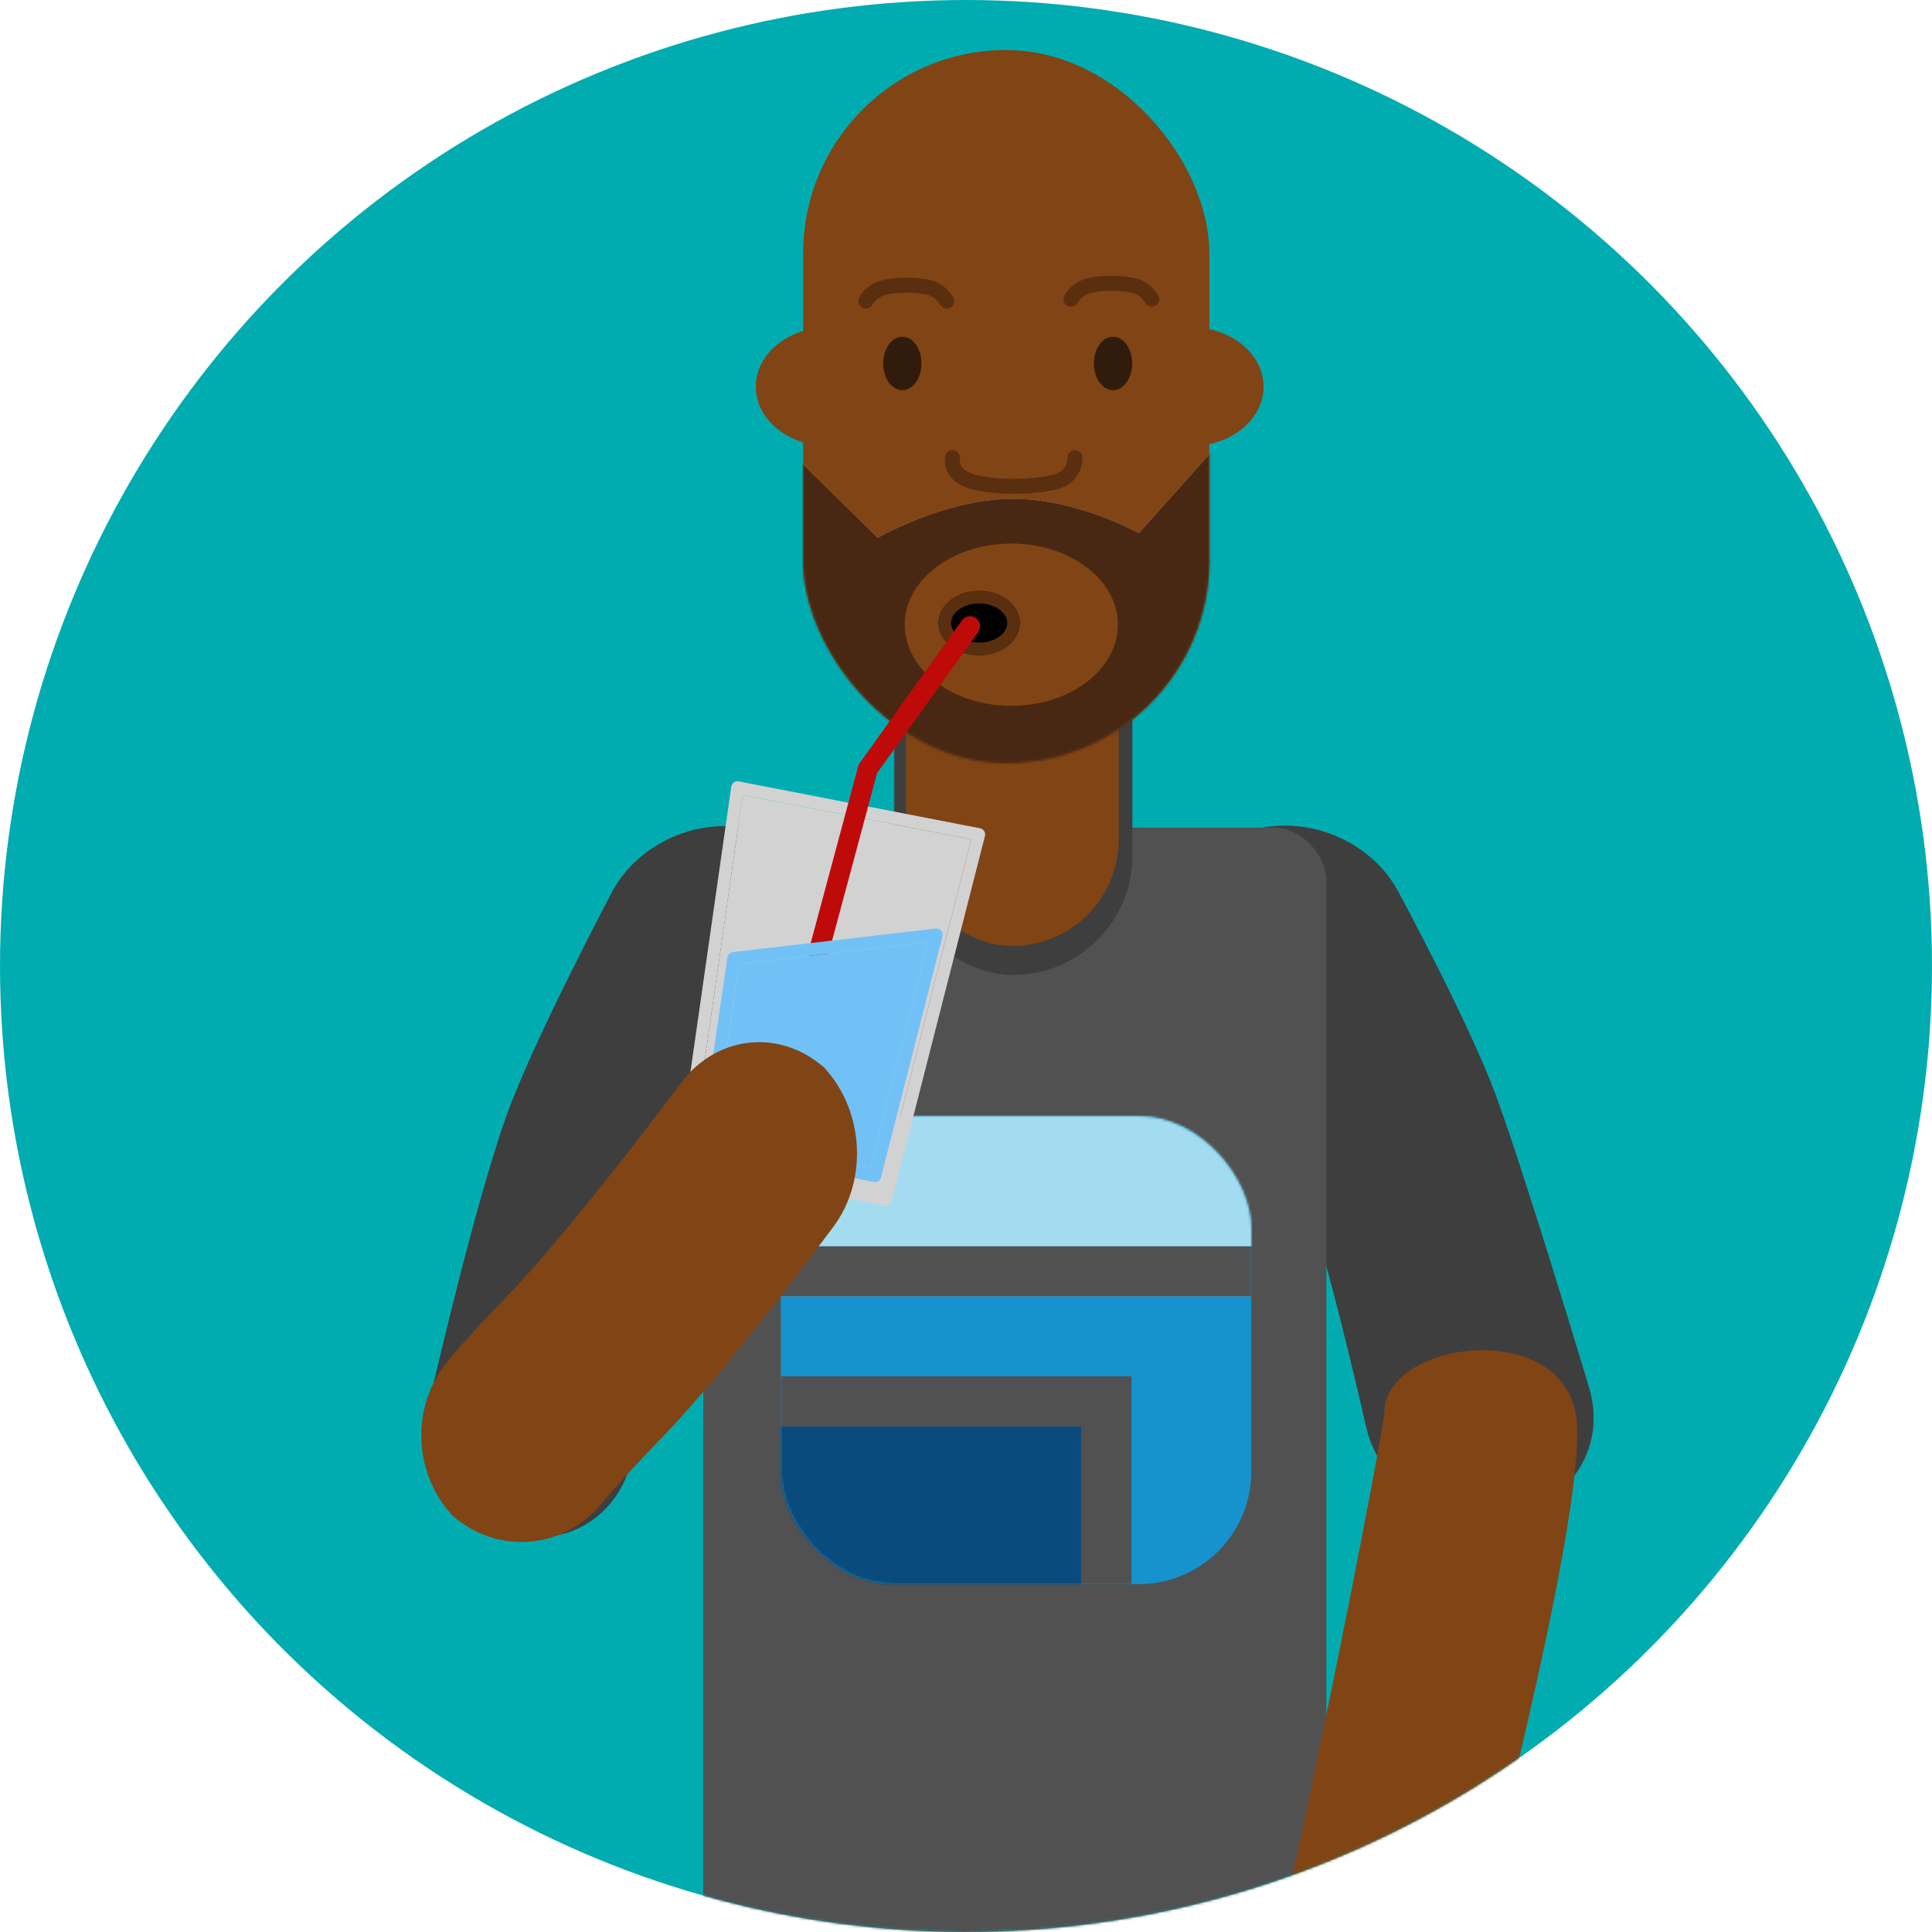 <?xml version="1.0" encoding="UTF-8"?>
<svg width="772px" height="772px" viewBox="0 0 772 772" version="1.1" xmlns="http://www.w3.org/2000/svg" xmlns:xlink="http://www.w3.org/1999/xlink">
    <!-- Generator: Sketch 47.1 (45422) - http://www.bohemiancoding.com/sketch -->
    <title>Gregor</title>
    <desc>Created with Sketch.</desc>
    <defs>
        <circle id="path-1" cx="386" cy="386" r="386"></circle>
        <path d="M379.45,461.89 C379.45,424.958 370.083,352.532 370.083,352.532 C367.229,328.4 384.344,305.558 408.297,301.516 L413.409,300.653 C437.369,296.61 457.869,312.996 459.153,337.277 C459.153,337.277 464.088,423.016 464.088,458.977 C464.088,489.399 455.355,548.884 455.355,548.884 C452.15,572.971 429.855,592.498 405.56,592.498 L408.907,592.498 C384.611,592.498 367.63,572.984 370.826,548.897 C370.826,548.897 379.45,491.341 379.45,461.89 Z" id="path-3"></path>
        <rect id="path-4" x="1.42108547e-14" y="0.708" width="249" height="488.292" rx="21"></rect>
        <path d="M65.85,460.839 C65.85,422.039 56.269,343.755 56.269,343.755 C53.553,319.617 71.051,300.048 95.356,300.048 L91.77,300.048 C116.073,300.048 138.066,319.607 140.777,343.764 C140.777,343.764 150.274,419.999 150.274,457.778 C150.274,489.737 141.3,554.404 141.3,554.404 C138.249,578.508 116.075,598.048 91.77,598.048 L95.356,598.048 C71.052,598.048 53.932,578.524 56.98,554.416 C56.98,554.416 65.85,491.778 65.85,460.839 Z" id="path-6"></path>
        <rect id="path-7" x="0" y="0" width="162.285" height="285" rx="81.142"></rect>
        <linearGradient x1="50%" y1="0%" x2="50%" y2="100%" id="linearGradient-9">
            <stop stop-color="#C8C8C8" offset="0%"></stop>
            <stop stop-color="#979797" offset="100%"></stop>
        </linearGradient>
        <path d="M82.415,179.318 C55.924,179.789 29.845,194.872 29.845,194.872 L-18.782,147.194 L-29.655,250.64 L38.423,300.025 L125.765,300.712 L212.42,221.797 L186.157,134.878 L134.13,193.02 C134.13,193.02 108.906,178.848 82.415,179.318 Z" id="path-10"></path>
        <ellipse id="path-11" cx="89.257" cy="228.945" rx="16.228" ry="12.832"></ellipse>
        <rect id="path-12" x="0" y="0" width="188" height="187" rx="45"></rect>
        <rect id="path-14" x="-33" y="104" width="173" height="144"></rect>
        <rect id="path-15" x="-33" y="-72" width="257" height="144"></rect>
        <polygon id="path-16" points="5.68434189e-14 83.934 7.247 229.197 84.545 229.197 93 83.934"></polygon>
        <polygon id="path-17" points="11.474 150.513 14.719 220.723 78.534 220.723 83.942 127.513"></polygon>
    </defs>
    <g id="Page-3" stroke="none" stroke-width="1" fill="none" fill-rule="evenodd">
        <g id="Gregor">
            <mask id="mask-2" fill="white">
                <use xlink:href="#path-1"></use>
            </mask>
            <use id="Mask" fill="#01ACB1" xlink:href="#path-1"></use>
            <g mask="url(#mask-2)">
                <g transform="translate(141, 20)">
                    <g id="arm" fill="none" transform="translate(416.93, 446.269) scale(1, -1) rotate(20) translate(-416.93, -446.269) ">
                        <use fill="#515151" xlink:href="#path-3"></use>
                        <use fill="#3E3E3E" xlink:href="#path-3"></use>
                    </g>
                    <g id="neck-copy" stroke-width="1" fill="none" transform="translate(140, 310)">
                        <mask id="mask-5" fill="white">
                            <use xlink:href="#path-4"></use>
                        </mask>
                        <use id="Mask" fill="#515151" xlink:href="#path-4"></use>
                        <rect fill="#3E3E3E" mask="url(#mask-5)" x="76.15" y="-121.948" width="95.333" height="181.497" rx="47.667"></rect>
                    </g>
                    <g id="arm-copy-3" fill="none" transform="translate(103.133, 449.048) scale(-1, -1) rotate(20) translate(-103.133, -449.048) ">
                        <use fill="#515151" xlink:href="#path-6"></use>
                        <use fill="#3E3E3E" xlink:href="#path-6"></use>
                    </g>
                    <rect id="neck" fill="#814414" x="221" y="197" width="85" height="161" rx="42.5"></rect>
                    <g id="head-wide" stroke-width="1" fill="none" transform="translate(161, 0)">
                        <g id="Beard" transform="translate(18.933, 0)">
                            <mask id="mask-8" fill="white">
                                <use xlink:href="#path-7"></use>
                            </mask>
                            <use id="Mask" fill="#814414" xlink:href="#path-7"></use>
                            <g mask="url(#mask-8)">
                                <use fill="url(#linearGradient-9)" xlink:href="#path-10"></use>
                                <use fill="#492813" style="mix-blend-mode: multiply;" xlink:href="#path-10"></use>
                            </g>
                        </g>
                        <ellipse id="beard-hole" fill="#814414" cx="102.104" cy="229.621" rx="42.6" ry="32.417"></ellipse>
                        <ellipse id="right-ear" fill="#814414" cx="29.104" cy="134.513" rx="29.104" ry="23.755"></ellipse>
                        <ellipse id="left-ear" fill="#814414" cx="173.808" cy="134.513" rx="29.104" ry="23.755"></ellipse>
                        <g id="mouth">
                            <use fill="#000000" fill-rule="evenodd" xlink:href="#path-11"></use>
                            <ellipse stroke="#5A2F10" stroke-width="5" cx="89.257" cy="228.945" rx="13.728" ry="10.332"></ellipse>
                        </g>
                        <g id="Group" transform="translate(43.276, 93.199)">
                            <path d="M84.244,69.689 C84.244,69.689 84.749,77.179 76.484,79.348 C68.218,81.517 53.261,81.928 43.563,79.348 C33.865,76.768 35.333,69.689 35.333,69.689" id="Line" stroke="#321B0D" stroke-width="6" opacity="0.5" stroke-linecap="round"></path>
                            <path d="M33.05,0.747 C33.05,0.747 30.777,4.915 26.178,6.122 C21.579,7.329 13.255,7.558 7.858,6.122 C2.462,4.687 0.725,0.747 0.725,0.747" id="Line-Copy" stroke="#321B0D" stroke-width="6" opacity="0.5" stroke-linecap="round" transform="translate(16.887, 3.931) scale(1, -1) translate(-16.887, -3.931) "></path>
                            <path d="M114.98,1.07469589e-13 C114.98,1.07469589e-13 112.708,4.168 108.108,5.375 C103.509,6.582 95.186,6.811 89.789,5.375 C84.392,3.939 82.656,1.07469589e-13 82.656,1.07469589e-13" id="Line-Copy-2" stroke="#321B0D" stroke-width="6" opacity="0.5" stroke-linecap="round" transform="translate(98.818, 3.184) scale(1, -1) translate(-98.818, -3.184) "></path>
                            <ellipse id="Oval-1" fill="#311B0C" cx="15.295" cy="32.042" rx="7.647" ry="10.681"></ellipse>
                            <ellipse id="Oval-1-Copy" fill="#311B0C" cx="99.48" cy="32.042" rx="7.647" ry="10.681"></ellipse>
                        </g>
                    </g>
                    <g id="logo" stroke-width="1" fill="none" transform="translate(167, 426)">
                        <g id="Rectangle-2" transform="translate(4, 0)">
                            <mask id="mask-13" fill="white">
                                <use xlink:href="#path-12"></use>
                            </mask>
                            <use id="Mask" fill="#1692CE" xlink:href="#path-12"></use>
                            <g mask="url(#mask-13)">
                                <use fill="#094B7D" fill-rule="evenodd" xlink:href="#path-14"></use>
                                <rect stroke="#515151" stroke-width="20" x="-23" y="114" width="153" height="124"></rect>
                            </g>
                            <g id="Rectangle-2-Copy" mask="url(#mask-13)">
                                <use fill="#A3DCEF" fill-rule="evenodd" xlink:href="#path-15"></use>
                                <rect stroke="#515151" stroke-width="20" x="-23" y="-62" width="237" height="124"></rect>
                            </g>
                        </g>
                    </g>
                    <g id="drink" stroke-width="1" fill="none" transform="translate(195.5, 337) rotate(11) translate(-195.5, -337) translate(149, 222)" stroke-linecap="round" stroke-linejoin="round">
                        <g id="cup">
                            <use fill="#D2D2D2" fill-rule="evenodd" xlink:href="#path-16"></use>
                            <path stroke="#D2D2D2" stroke-width="5" d="M-2.628,81.434 L95.65,81.434 L86.904,231.697 L4.868,231.697 L-2.628,81.434 Z"></path>
                        </g>
                        <polyline id="straw" stroke="#BF0A0A" stroke-width="8" points="76.313 0.445 47.104 64.158 37.442 200.947"></polyline>
                        <g id="water">
                            <use fill="#72C1F6" fill-rule="evenodd" xlink:href="#path-17"></use>
                            <path stroke="#72C1F6" stroke-width="5" d="M8.888,148.711 L86.648,124.031 L80.893,223.223 L12.332,223.223 L8.888,148.711 Z"></path>
                        </g>
                    </g>
                    <path d="M77.28,533.567 C77.28,496.736 68.023,424.624 68.023,424.624 C65.192,400.496 82.599,380.937 106.889,380.937 L102.658,380.937 C126.954,380.937 149.041,400.488 151.863,424.627 C151.863,424.627 161.033,494.799 161.033,530.661 C161.033,560.998 162.081,569.017 162.081,569.017 C163.409,593.273 144.783,612.937 120.494,612.937 L124.725,612.937 C100.429,612.937 79.507,593.276 78.255,569.007 C78.255,569.007 77.28,562.935 77.28,533.567 Z" id="arm-copy" fill="#814414" transform="translate(114.935, 496.937) rotate(44) translate(-114.935, -496.937) "></path>
                    <path d="M382.632,551.34 C374.872,523.375 440.843,497.88 456.862,533.339 C472.882,568.798 462.969,798.037 462.969,798.037 C462.139,821.213 442.656,840 419.459,840 L431.97,840 C408.771,840 389.696,821.189 389.337,798.01 C389.337,798.01 387.236,630.881 382.632,551.34 Z" id="arm-copy-2" fill="#814414" transform="translate(424.001, 678) rotate(13) translate(-424.001, -678) "></path>
                </g>
            </g>
        </g>
    </g>
</svg>